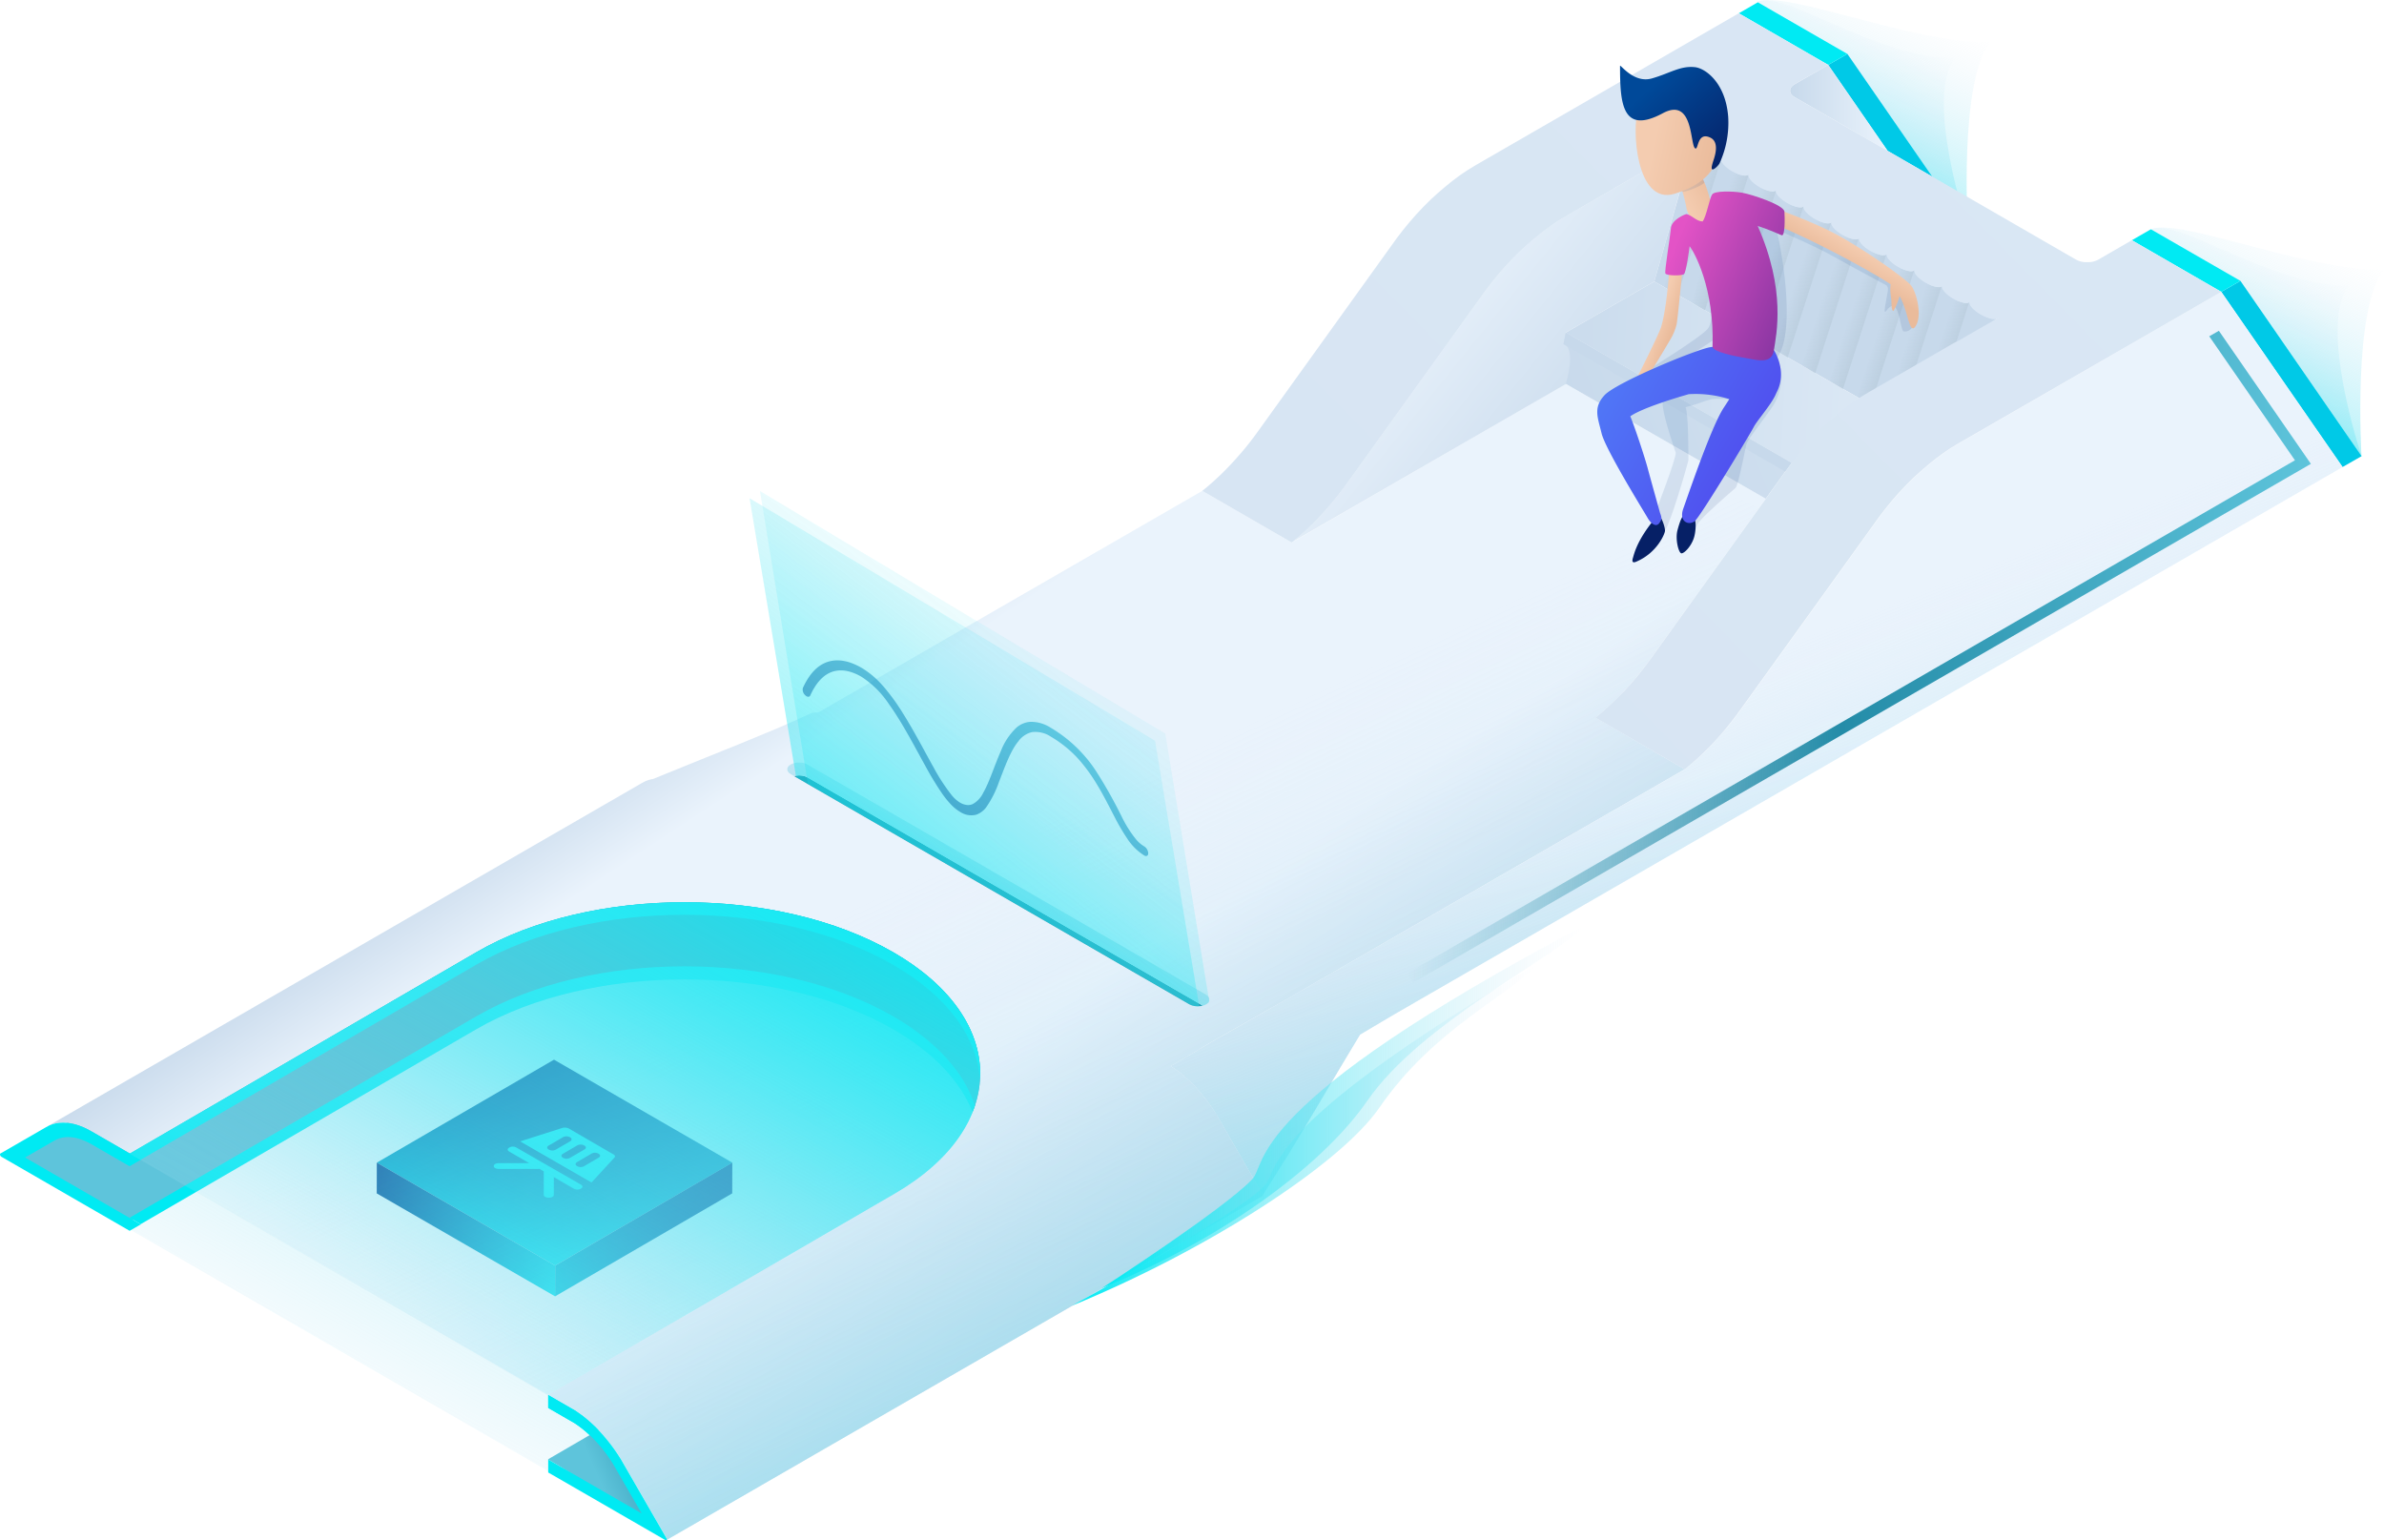 <svg xmlns="http://www.w3.org/2000/svg" xmlns:xlink="http://www.w3.org/1999/xlink" viewBox="0 0 646.21 417.53"><defs><linearGradient id="a" x1="205.42" y1="227.84" x2="102.93" y2="410.85" gradientUnits="userSpaceOnUse"><stop offset="0" stop-color="#00eaf3"/><stop offset="1" stop-color="#d0e2f4" stop-opacity="0"/></linearGradient><linearGradient id="e" x1="214.43" y1="221.03" x2="135.29" y2="364.92" gradientUnits="userSpaceOnUse"><stop offset="0" stop-color="#248ca8"/><stop offset="1" stop-color="#5ec4db"/></linearGradient><linearGradient id="h" x1="583.3" y1="153.55" x2="625.69" y2="62.63" xlink:href="#a"/><linearGradient id="i" x1="586.82" y1="146" x2="622.31" y2="69.89" xlink:href="#a"/><linearGradient id="j" x1="476.56" y1="91.88" x2="518.96" y2=".96" xlink:href="#a"/><linearGradient id="k" x1="480.08" y1="84.33" x2="515.57" y2="8.22" xlink:href="#a"/><linearGradient id="l" x1="212.79" y1="170.49" x2="320.95" y2="335.12" gradientUnits="userSpaceOnUse"><stop offset="0" stop-color="#c7d9eb"/><stop offset=".15" stop-color="#eaf3fc"/><stop offset=".64" stop-color="#eaf3fc"/><stop offset="1" stop-color="#c7d9eb"/></linearGradient><linearGradient id="c" x1="437.96" y1="119.62" x2="383.86" y2="76.06" gradientUnits="userSpaceOnUse"><stop offset="0" stop-color="#c7d9eb"/><stop offset="1" stop-color="#eaf3fc"/></linearGradient><linearGradient id="b" x1="461.94" y1="61.83" x2="456.55" y2="60" gradientUnits="userSpaceOnUse"><stop offset="0" stop-color="#bacddd"/><stop offset="1" stop-color="#bacddd" stop-opacity="0"/></linearGradient><linearGradient id="m" x1="469.35" y1="66.11" x2="463.96" y2="64.28" xlink:href="#b"/><linearGradient id="n" x1="476.78" y1="70.33" x2="471.39" y2="68.51" xlink:href="#b"/><linearGradient id="o" x1="484.19" y1="74.75" x2="478.8" y2="72.92" xlink:href="#b"/><linearGradient id="p" x1="491.71" y1="79.08" x2="486.32" y2="77.25" xlink:href="#b"/><linearGradient id="q" x1="499.17" y1="83.36" x2="493.78" y2="81.53" xlink:href="#b"/><linearGradient id="r" x1="506.68" y1="87.63" x2="501.29" y2="85.81" xlink:href="#b"/><linearGradient id="s" x1="514.18" y1="92.06" x2="508.79" y2="90.24" xlink:href="#b"/><linearGradient id="t" x1="521.64" y1="96.34" x2="516.25" y2="94.52" xlink:href="#b"/><linearGradient id="u" x1="529.09" y1="100.67" x2="523.7" y2="98.85" xlink:href="#b"/><linearGradient id="v" x1="408.49" y1="97.9" x2="578.87" y2="106.62" xlink:href="#c"/><linearGradient id="w" x1="485.24" y1="29.24" x2="511.65" y2="29.24" xlink:href="#c"/><linearGradient id="d" x1="155.16" y1="270.55" x2="146.72" y2="348.46" gradientUnits="userSpaceOnUse"><stop offset="0" stop-color="#023189"/><stop offset="1" stop-color="#00eaf3"/></linearGradient><linearGradient id="x" x1="202.29" y1="306.48" x2="142.74" y2="363.88" xlink:href="#d"/><linearGradient id="y" x1="92.67" y1="306.18" x2="153.21" y2="354.97" xlink:href="#d"/><linearGradient id="z" x1="270.23" y1="241.12" x2="281.79" y2="200.99" xlink:href="#c"/><linearGradient id="A" x1="246.93" y1="286.26" x2="284.35" y2="212.79" xlink:href="#a"/><linearGradient id="B" x1="391.46" y1="535.8" x2="251.54" y2="236.57" xlink:href="#a"/><linearGradient id="C" x1="496.2" y1="296.1" x2="475.79" y2="206.3" xlink:href="#c"/><linearGradient id="D" x1="535.85" y1="359.4" x2="465.89" y2="181.8" xlink:href="#a"/><linearGradient id="E" x1="233.82" y1="243.77" x2="314.98" y2="137.09" xlink:href="#a"/><linearGradient id="F" x1="234.63" y1="244.62" x2="319.17" y2="133.52" xlink:href="#a"/><linearGradient id="G" x1="421.26" y1="124.89" x2="693.25" y2="15.09" xlink:href="#c"/><linearGradient id="H" x1="421.66" y1="98.98" x2="527.77" y2="-5.83" xlink:href="#c"/><linearGradient id="I" x1="474.08" y1="76.41" x2="511.85" y2="39.1" xlink:href="#c"/><linearGradient id="J" x1="481.62" y1="80.7" x2="519.31" y2="43.47" xlink:href="#c"/><linearGradient id="K" x1="489.09" y1="85.04" x2="526.81" y2="47.77" xlink:href="#c"/><linearGradient id="L" x1="496.58" y1="89.37" x2="534.32" y2="52.1" xlink:href="#c"/><linearGradient id="M" x1="504.1" y1="93.65" x2="541.76" y2="56.46" xlink:href="#c"/><linearGradient id="N" x1="511.57" y1="97.95" x2="549.21" y2="60.77" xlink:href="#c"/><linearGradient id="O" x1="518.99" y1="102.33" x2="556.76" y2="65.03" xlink:href="#c"/><linearGradient id="P" x1="-701.45" y1="1248.32" x2="1648.73" y2="-1073.02" xlink:href="#c"/><linearGradient id="Q" x1="381.37" y1="178" x2="626.39" y2="178" gradientUnits="userSpaceOnUse"><stop offset="0" stop-color="#248ca8" stop-opacity="0"/><stop offset=".48" stop-color="#248ca8"/><stop offset="1" stop-color="#5ec4db"/></linearGradient><linearGradient id="R" x1="236.03" y1="249.3" x2="302.87" y2="153.87" xlink:href="#d"/><linearGradient id="S" x1="298.64" y1="299.91" x2="429.92" y2="299.91" xlink:href="#a"/><linearGradient id="T" x1="290.63" y1="307.55" x2="416.89" y2="307.55" xlink:href="#a"/><linearGradient id="U" x1="185.2" y1="393.16" x2="163.09" y2="402.8" xlink:href="#e"/><linearGradient id="V" x1="205.42" y1="207.33" x2="102.93" y2="390.34" xlink:href="#a"/><linearGradient id="f" x1="476.89" y1="128.77" x2="467.25" y2="118.16" gradientUnits="userSpaceOnUse"><stop offset="0" stop-color="#062066"/><stop offset="1" stop-color="#004999"/></linearGradient><linearGradient id="W" x1="518.98" y1="92.16" x2="494.89" y2="65.64" xlink:href="#f"/><linearGradient id="X" x1="466.2" y1="132.65" x2="451.75" y2="116.75" xlink:href="#f"/><linearGradient id="Y" x1="490.39" y1="92.3" x2="471.36" y2="71.36" xlink:href="#f"/><linearGradient id="Z" x1="464.04" y1="94.75" x2="452.18" y2="81.7" xlink:href="#f"/><linearGradient id="g" x1="497.54" y1="71.17" x2="501.07" y2="65.28" gradientUnits="userSpaceOnUse"><stop offset="0" stop-color="#eabb9b"/><stop offset="1" stop-color="#f4ccb0"/></linearGradient><linearGradient id="aa" x1="453.28" y1="89.5" x2="448.71" y2="87.88" xlink:href="#g"/><linearGradient id="ab" x1="417.89" y1="91.25" x2="511.55" y2="146.01" gradientUnits="userSpaceOnUse"><stop offset="0" stop-color="#508bfa"/><stop offset="1" stop-color="#5028e8"/></linearGradient><linearGradient id="ac" x1="466.45" y1="51.55" x2="457.61" y2="56.56" xlink:href="#g"/><linearGradient id="ad" x1="463.12" y1="46.98" x2="456.36" y2="50.81" xlink:href="#f"/><linearGradient id="ae" x1="465.83" y1="42.19" x2="448.3" y2="38.65" xlink:href="#g"/><linearGradient id="af" x1="491.28" y1="82.53" x2="453.74" y2="67.13" gradientUnits="userSpaceOnUse"><stop offset="0" stop-color="#7f329e"/><stop offset="1" stop-color="#e353c6"/></linearGradient><linearGradient id="ag" x1="469.63" y1="44.6" x2="449.14" y2="22.05" xlink:href="#f"/></defs><g data-name="Vrstva 2"><g data-name="Vrstva 1"><g data-name="latoun"><path d="M242.11 278.64c31.3 18.07 31.46 47.38.36 65.45l-94 54.61-113.32-65.45 94-54.61c31.06-18.07 81.65-18.07 112.96 0z" fill="url(#a)"/><path fill="url(#e)" d="M14.89 306.22l-11 6.71 31.26 18.31 95.21-55.17 13.02-5.68 17.52-4.5 19.65-2.61 21.31 1.42 17.52 3.32 17.05 6.15 13.02 7.82 7.1 6.39 4.98 6.63 3.31 9 64.96-1.84-156.91-85.86-158 89.91z"/><path d="M583 62.15l24.28 14 32.84 47.51s-2.47-40.11 6.07-50.55c-20.85.47-55.48-14.24-63.19-10.96z" fill="url(#h)"/><path d="M583 62.15l24.28 14 32.84 47.51s-11.95-35.84-3.41-46.28c-20.86.47-46-18.51-53.71-15.23z" fill="url(#i)"/><path fill="#00c9e7" d="M607.3 76.14l-5.2 2.97 32.84 47.51 5.2-2.97-32.84-47.51z"/><path fill="#00eaf3" d="M607.3 76.14l-24.28-13.99-5.15 2.97 24.23 13.99 5.2-2.97z"/><path d="M476.28.48l24.29 14L533.41 62s-2.47-40.11 6.07-50.55C518.6 11.91 484-2.8 476.28.48z" fill="url(#j)"/><path d="M476.28.48l24.29 14L533.41 62s-12-35.84-3.42-46.28C509.12 16.18 484-2.8 476.28.48z" fill="url(#k)"/><path fill="#00c9e7" d="M500.76 14.62l-5.2 2.97 16.09 23.29 12.09 6.99-22.98-33.25z"/><path fill="#00eaf3" d="M500.76 14.62l-24.28-14-5.16 2.98 24.24 13.99 5.2-2.97z"/><path d="M433.79 193.46l1.32-1.15 1.32-1.2 1.3-1.24 1.29-1.28 1.27-1.32 1.24-1.37 1.23-1.4 1.21-1.44 1.19-1.48 1.15-1.51 1.14-1.54 31.17-43.34-54.18-31.13-74.31 43-24.24-14-63.16 36.44-40.86 23.6-1.72.11-5.23 2.37-4.33 1.89-1.46.61-4.19 1.73-4.27 1.77-10.55 4.26-13.18 5.35h-.23l-.23.06-.7.19-.89.34-.83.44-161.57 93.31.84-.44.88-.34.94-.25 1-.14 1-.05 1.05.06 1.08.16 1.11.25 1.13.36 1.14.45 1.15.55 1.16.64 10.25 5.91 93.89-54.56c31.1-18.07 81.69-18.07 113 0s31.46 47.38.36 65.45l-93.89 54.57 7.18 4.14 1.14.77 1.14.83 1.12.91 1.11 1 1.1 1 1.07 1.09 1.05 1.15 1 1.19 1 1.25 1 1.29.91 1.32.88 1.36 12.37 21.43v.59l161.57-93.28v-.49l-.05-.1-12.37-21.43-.87-1.36-.92-1.33-.95-1.28-1-1.25-1-1.19-1-1.15-1.08-1.09-1.09-1-1.11-1-1.13-.91-1.13-.83-1.15-.77 11.95-7.09 12.2-6.95 6.15-3.45L377.92 254l78.76-45.48-24.23-14zm-213.08.31l-1.16.66zm107 77.63l-.32.45-.51.38-.67.3-.24.06-.53.12-.83.07-.84-.07-.77-.18-.67-.3-100.56-58.09-3-1.75-3.49-2-.24-.13-.67-.39-.51-.38-.32-.45-.11-.48.11-.48.32-.45.51-.38.67-.3.77-.18.84-.07.83.07.77.18.67.3 108.05 62.38.51.39.32.44.11.48z" fill="url(#l)"/><path d="M448.41 76.3l-.8.46-.8.46-.8.46-.8.46-.8.47-.8.46-.8.46-.81.47-.8.47-.8.46-.8.46-.8.46-.8.46-.8.47-.8.46-.8.46-11.21 6.46 5.61 10.73L350.13 147l1.34-1.1 1.33-1.15 1.31-1.19 1.3-1.24 1.29-1.29 1.27-1.32 1.25-1.37 1.23-1.4 1.2-1.44 1.19-1.48 1.16-1.51 1.13-1.54 36-50.11 1.68-2.34 1.74-2.26 1.8-2.19 1.84-2.1 1.9-2 1.93-1.92 2-1.82 2-1.72 2-1.61 2-1.49 2.05-1.37 2.06-1.25 35-20.21z" fill="url(#c)"/><path fill="#c7d9eb" d="M459.19 38.59L448.41 76.3l63.24 36 29.86-26.19-82.32-47.52z"/><path d="M466.65 42.92l-11.93 37-3.64-2.07 11.06-35.75c.86.51 3.86 1.9 4.51.82z" fill="url(#b)"/><path d="M474.06 47.2l-11.94 37-3.64-2.08 11.07-35.71c.81.48 3.84 1.84 4.51.79z" fill="url(#m)"/><path d="M481.5 51.42l-11.94 37-3.64-2.07L477 50.61c.79.51 3.82 1.87 4.5.81z" fill="url(#n)"/><path d="M488.9 55.84L477 92.81l-3.64-2.07L484.39 55c.8.53 3.83 1.89 4.51.84z" fill="url(#o)"/><path d="M496.42 60.17l-11.94 37-3.64-2.08 11.07-35.71c.8.48 3.83 1.84 4.51.79z" fill="url(#p)"/><path d="M503.88 64.45l-11.94 37-3.64-2.08 11.07-35.71c.8.48 3.83 1.84 4.51.79z" fill="url(#q)"/><path d="M511.39 68.72l-11.93 37-3.64-2.07 11.06-35.71c.81.48 3.84 1.84 4.51.78z" fill="url(#r)"/><path d="M518.89 73.15l-11.93 37-3.64-2.07 11.07-35.71c.8.48 3.83 1.84 4.5.78z" fill="url(#s)"/><path d="M526.36 77.43l-11.94 37-3.64-2.07 11.07-35.71c.8.48 3.83 1.84 4.51.78z" fill="url(#t)"/><path d="M533.81 81.76l-11.94 37-3.64-2.07L529.3 81c.8.46 3.83 1.82 4.51.76z" fill="url(#u)"/><path fill="url(#v)" d="M424.44 90.16l23.97-13.86 63.24 36-26.03 13.19-61.18-35.33z"/><path fill="url(#w)" d="M495.55 17.6l-9.09 5.24-.37.25-.31.27-.25.29-.18.3-.11.32v.64l.11.32.18.31.25.29.31.27.37.24 25.19 14.54-16.1-23.28z"/><path fill="url(#d)" d="M198.5 315.16l-48.02 27.91-48.34-27.91 48.03-27.91 48.33 27.91z"/><path fill="url(#x)" d="M198.5 315.16l-.02 8.33-48.02 27.91.02-8.33 48.02-27.91z"/><path fill="url(#y)" d="M150.48 343.07l-.02 8.33-48.34-27.9.02-8.34 48.34 27.91z"/><path d="M157.45 321.1c.57.33.58.78 0 1.11a1.93 1.93 0 01-1.92 0l-5.41-3.12v4.79c0 .45-.57.78-1.34.78a1.92 1.92 0 01-1-.22.65.65 0 01-.39-.56v-6.35l-1.16-.67h-11a1.92 1.92 0 01-1-.22.65.65 0 01-.39-.56c0-.44.57-.78 1.34-.78h8.27l-5.4-3.12c-.58-.33-.58-.78 0-1.11a1.93 1.93 0 011.92 0zm9.09-7.3l-6.21 6.74L141 309.4l11.52-3.68a2.59 2.59 0 011.64.17l12.06 7c.51.24.61.63.32.91zm-12 .05l3.83-2.23c.58-.33.58-.77 0-1.11a2 2 0 00-1.93 0l-3.83 2.23c-.58.33-.57.78 0 1.11a1.93 1.93 0 001.92 0m-3.86-2.22l3.84-2.23c.57-.34.57-.78 0-1.12a2 2 0 00-1.93 0l-3.83 2.23c-.58.34-.57.78 0 1.11a2 2 0 001.93 0m7.72 4.45l3.83-2.23c.58-.33.58-.78 0-1.11a1.93 1.93 0 00-1.92 0l-3.86 2.27c-.58.33-.57.78 0 1.11a1.93 1.93 0 001.92 0" fill="#00eaf3"/><path fill="#248ca8" d="M223.28 213.27l-3.03-1.75-.02-.01-1.35-.78-.67-.3-.77-.18-.83-.07-.84.07-.53.12 3.49 2.02.01.01 103.64 59.84.67.29.77.18.84.07.83-.07.53-.12-102.74-59.32z"/><path fill="url(#z)" d="M327.76 270.44l-.32-.44-.51-.39-108.05-62.38-.67-.3-.77-.18-.83-.06-.84.06-.77.18-.67.3-.51.38-.32.45-.11.48.11.48.32.45.51.38.67.39.24.13.53-.12.84-.07.83.07.77.18.67.3 1.35.78.02.01 3.03 1.75 102.74 59.32.24-.06.67-.29.51-.39.32-.45.11-.48-.11-.48z"/><path fill="url(#A)" d="M327.76 270.44l-.32-.44-.51-.39-108.05-62.38-.67-.3-.77-.18-.83-.06-.84.06-.77.18-.67.3-.51.38-.32.45-.11.48.11.48.32.45.51.38.67.39.24.13.53-.12.84-.07.83.07.77.18.67.3 1.35.78.02.01 3.03 1.75 102.74 59.32.24-.06.67-.29.51-.39.32-.45.11-.48-.11-.48z"/><path d="M433.79 193.46l1.32-1.15 1.32-1.2 1.3-1.24 1.29-1.28 1.27-1.32 1.24-1.37 1.23-1.4 1.21-1.44 1.19-1.48 1.15-1.51 1.14-1.54 29.23-40.64-55.36-32L350.13 147l-24.24-14-63.16 36.5-40.86 23.6-1.72.11-5.23 2.37-4.33 1.89-1.46.61-4.19 1.73-4.27 1.77-10.55 4.26-13.18 5.35h-.23l-.23.06-.7.19-.89.34-.83.44-161.57 93.31.84-.44.88-.34.94-.25 1-.14 1-.05 1.05.06 1.08.16 1.11.25 1.13.36 1.14.45 1.15.55 1.16.64 130.79 75.51 1.14.77 1.14.83 1.12.91 1.11 1 1.1 1 1.07 1.09 1.05 1.15 1 1.19 1 1.25 1 1.29.91 1.32.88 1.36 12.37 21.43v.59l161.57-93.28v-.49l-.05-.1-12.37-21.43-.87-1.36-.92-1.33-.95-1.28-1-1.25-1-1.19-1-1.15-1.08-1.09-1.09-1-1.11-1-1.13-.91-1.13-.83-1.15-.77 11.95-7.09 12.2-6.95 6.15-3.45L377.92 254l78.76-45.48-24.23-14zm-213.08.31l-1.16.66zm107 77.63l-.32.45-.51.38-.67.3-.24.06-.53.12-.83.07-.84-.07-.77-.18-.67-.3-100.56-58.09-3-1.75-3.49-2-.24-.13-.67-.39-.51-.38-.32-.45-.11-.48.11-.48.32-.45.51-.38.67-.3.77-.18.84-.07.83.07.77.18.67.3 108.05 62.38.51.39.32.44.11.48z" fill="url(#B)"/><path d="M602.1 79.12l-12.12 7-59.25 34.21-2.05 1.25-2 1.37-2 1.49-2 1.61-2 1.72-2 1.82-1.93 1.92-1.89 2-1.85 2.11-1.79 2.19-1.75 2.26-1.67 2.34-36.05 50.11-1.13 1.54-1.16 1.51-1.18 1.48-1.28 1.44-1.23 1.4-1.25 1.37-1.27 1.32-1.25 1.29-1.3 1.24-1.32 1.19-1.38 1.15-1.34 1.1L377.92 254l-30.3 17.49-6.15 3.51-12.2 6.95-11.95 7.05 1.15.77 1.13.83 1.13.91 1.11 1 1.09 1 1.08 1.09 1 1.15 1 1.19 1 1.25.95 1.28.92 1.33.87 1.36 12.37 21.43.05.1v.43l1-1.56 6.3-10 7.05-11.74 6.95-11.72 5.19-8.64 9.16-5.43L590 152.58l45-26z" fill="url(#C)"/><path d="M602.1 79.12l-12.12 7-59.25 34.21-2.05 1.25-2 1.37-2 1.49-2 1.61-2 1.72-2 1.82-1.93 1.92-1.89 2-1.85 2.11-1.79 2.19-1.75 2.26-1.67 2.34-36.05 50.11-1.13 1.54-1.16 1.51-1.18 1.48-1.28 1.44-1.23 1.4-1.25 1.37-1.27 1.32-1.25 1.29-1.3 1.24-1.32 1.19-1.38 1.15-1.34 1.1L377.92 254l-30.3 17.49-6.15 3.51-12.2 6.95-11.95 7.05 1.15.77 1.13.83 1.13.91 1.11 1 1.09 1 1.08 1.09 1 1.15 1 1.19 1 1.25.95 1.28.92 1.33.87 1.36 12.37 21.43.05.1v.43l1-1.56 6.3-10 7.05-11.74 6.95-11.72 5.19-8.64 9.16-5.43L590 152.58l45-26z" fill="url(#D)"/><path d="M610.13 106l.29-.17v.48z" fill="#00e8f1"/><path d="M313.09 200.79l-53.33-31.89-56.58-33.83 12.62 75.63s106.07 61.22 106.26 61.35a4.87 4.87 0 003 .69zm-95.76-8.1z" opacity=".5" fill="url(#E)"/><path d="M315.86 198.84L262.53 167 206 133.11l13 79.38s103.26 59.61 103.66 59.83a4.49 4.49 0 004.88-.47 1.61 1.61 0 00.25-.35zm-95.77-6.33z" opacity=".3" fill="url(#F)"/><path d="M424.44 90.16l-.63 3.09c1.5.35 2.81 3.16.63 10.81l54.18 31.13 7-9.7-60.9-35.16" fill="url(#G)"/><path fill="#c7d9eb" d="M424.44 90.16l61.18 35.33-1.73 2.34-60.08-34.51.63-3.16z"/><path d="M486 52.31c-2.07-1.2-4.09-1.56-4.51-.83.42-.74-.9-2.3-2.95-3.48s-4.06-1.55-4.49-.81c.43-.74-.88-2.29-2.93-3.48s-4.05-1.53-4.48-.79c.43-.74-.9-2.31-3-3.5s-4.08-1.56-4.51-.82.9 2.31 3 3.5 4.09 1.56 4.51.82c-.42.74.89 2.29 2.93 3.47s4.05 1.54 4.48.8c-.43.74.89 2.3 2.94 3.49s4.07 1.55 4.49.81c-.42.74.91 2.3 3 3.5s4.09 1.56 4.52.82-.92-2.31-3-3.5z" fill="url(#H)"/><path d="M493.51 56.64c-2.07-1.2-4.1-1.57-4.53-.83s.91 2.31 3 3.51 4.1 1.57 4.53.83-.92-2.31-3-3.51z" fill="url(#I)"/><path d="M501 61c-2.06-1.19-4.08-1.56-4.51-.82s.9 2.31 3 3.5 4.08 1.56 4.51.82-.92-2.34-3-3.5z" fill="url(#J)"/><path d="M508.5 65.29c-2.07-1.2-4.1-1.56-4.52-.82s.9 2.3 3 3.5 4.1 1.56 4.52.82-.93-2.31-3-3.5z" fill="url(#K)"/><path d="M516 69.62c-2.07-1.2-4.1-1.57-4.53-.83s.91 2.31 3 3.51 4.1 1.56 4.52.82-.92-2.31-2.99-3.5z" fill="url(#L)"/><path d="M523.48 73.94c-2.06-1.19-4.08-1.56-4.51-.82s.9 2.31 3 3.5 4.08 1.55 4.51.81-.94-2.3-3-3.49z" fill="url(#M)"/><path d="M530.93 78.24c-2-1.19-4.07-1.55-4.49-.81s.89 2.3 2.95 3.49 4.07 1.55 4.5.81-.89-2.3-2.96-3.49z" fill="url(#N)"/><path d="M538.42 82.56c-2.08-1.19-4.11-1.57-4.53-.83s.91 2.32 3 3.51 4.11 1.57 4.53.83-.93-2.31-3-3.51z" fill="url(#O)"/><path d="M577.87 65.12l-9.09 5.25-.42.21-.47.18-.5.15-.53.1-.55.06h-1.12l-.55-.06-.53-.1-.5-.15-.47-.18-.42-.21-51.07-29.49-25.19-14.54-.37-.24-.31-.27-.25-.29-.18-.31-.11-.31v-.65l.11-.32.18-.3.25-.29.31-.27.37-.25 9.09-5.24-24.24-14-12.12 7-59.25 34.21-2.05 1.25-2.05 1.37-2 1.49-2 1.61-2 1.71-2 1.82-1.95 1.94-1.89 2-1.85 2.11-1.8 2.19-1.74 2.26-1.68 2.34-36 50.11-1.13 1.54-1.16 1.51-1.18 1.48-1.25 1.46-1.23 1.4-1.25 1.37-1.27 1.32-1.28 1.29-1.3 1.23-1.32 1.2-1.33 1.15-1.34 1.1 24.24 14 1.34-1.1 1.33-1.15 1.31-1.19 1.3-1.24 1.29-1.29 1.27-1.32 1.25-1.37 1.23-1.4 1.2-1.44 1.19-1.48 1.16-1.51 1.13-1.54 36-50.11 1.68-2.34 1.74-2.26 1.8-2.19 1.84-2.1 1.9-2 1.93-1.92 2-1.82 2-1.72 2-1.61 2-1.49 2-1.37 2.06-1.25 35-20.21c-.43.74.9 2.31 3 3.5s4.09 1.56 4.51.82c-.42.74.89 2.29 2.93 3.47s4.05 1.54 4.48.8c-.43.74.89 2.3 2.94 3.49s4.07 1.55 4.49.81c-.42.74.91 2.3 3 3.5s4.09 1.56 4.52.82c-.43.74.91 2.31 3 3.51s4.1 1.57 4.53.83c-.43.74.9 2.31 3 3.5s4.08 1.56 4.51.82c-.43.74.9 2.3 3 3.5s4.1 1.56 4.52.82c-.42.74.91 2.31 3 3.51s4.1 1.56 4.52.82c-.42.74.9 2.31 3 3.5s4.08 1.55 4.51.81c-.43.74.89 2.3 2.95 3.49s4.07 1.55 4.5.81c-.43.74.91 2.32 3 3.51s4.11 1.57 4.53.83l.1.06-.31.18-1.05.61-.23.13-1.18.68-.65.38-.77.44-1 .56-.4.23-1.05.61-.21.12-.83.48-.2.11-.35.2-.86.51-1 .58-.52.29-1.41.72-.12.07-.51.29-.82.48-.2.11-1 .59-.34.19-.74.43-.23.14-.4.23-.12.07-.13.07-.75.43-.82.48-.18.1-1.28.74-.55.32-.82.47-.83.48-.45.26-.91.53-.25.14-.73.42-.22.13-.3.17-.94.55-.93.53-.59.34-1.24.72-.19.11-.87.5-.48.27-.1.06-1.11.65-.21.12-.85.49-.12.06-.29.17-.29.17-.21.12-1.57.91-.35.2-1 .59-.18.11-.9.55-.19.14-.63.41h-.06l-.36.25-.23.15-.28.19-.26.17-.19.14-.1.07-.33.25-.26.18-.07.06-.55.4-.23.17-.3.22-.12.09-.37.3-.28.22-.52.42-.15.11-.58.47-.08.06-.08.07-.59.51-.12.1-.57.49-.25.22-.29.24-.14.14-.39.36-.29.26-.54.5-.13.13-.47.43-.14.14-.08.08-.65.64-.18.18-.48.48-.34.34-.07.07-.25.26-.51.55-.13.13-.43.47-.21.21-.27.3-.09.09-.27.31-.18.2-.11.13-.06.07-.08.09-.09.11-.33.37-.35.4-.12.13-.08.09-.18.21-.24.3-.38.47-.14.16-.31.38-.24.3-.09.1-.39.48-.1.13-.27.34-.31.41-.42.54-.19.25-.45.59-1.68 2.34-6.81 9.47-29.23 40.64-1.14 1.54-1.15 1.51-1.26 1.58-1.21 1.44-1.23 1.4-1.24 1.37-1.32 1.32-1.29 1.28-1.3 1.24-1.32 1.2-1.32 1.15-1.34 1.1 24.23 14 1.34-1.1 1.33-1.15 1.32-1.19 1.3-1.24 1.28-1.29 1.27-1.32 1.25-1.37 1.23-1.4 1.21-1.44 1.18-1.48 1.16-1.51 1.13-1.54 36.05-50.11 1.68-2.34 1.74-2.26 1.79-2.19 1.85-2.11 1.89-2 1.93-1.92 2-1.82 2-1.72 2-1.61 2-1.49 2-1.37 2.05-1.25L590 86.11l12.12-7zm-103.8-18zm7.43 4.29z" fill="url(#P)"/><path fill="url(#Q)" d="M381.38 263.87l1.71 2.47 243.3-140.6-24.94-36.07-2.61 1.49 23.23 33.61-240.69 139.1z"/><path d="M284.83 197.28A37.41 37.41 0 01297.08 209a127.3 127.3 0 017.08 12.59 32.34 32.34 0 003.78 5.94 8.44 8.44 0 002.24 1.92 2.36 2.36 0 011.06 1.84c0 .68-.48.95-1.07.61a15 15 0 01-4.56-4.5 56.92 56.92 0 01-3.63-6.22c-2.33-4.48-4.76-9.44-8.27-13.78a31.53 31.53 0 00-8.85-7.7 7.54 7.54 0 00-5.14-1.24A6.39 6.39 0 00276 201c-2.15 2.62-3.66 7-5.2 10.92a28.28 28.28 0 01-3.46 6.88 5.75 5.75 0 01-2.75 2.05 5.5 5.5 0 01-4.39-.8 11.68 11.68 0 01-2.53-2.07 28.07 28.07 0 01-2.34-2.93 85.36 85.36 0 01-4.56-7.53c-3.06-5.52-6.3-11.8-9.84-16.69a25.85 25.85 0 00-7.39-7.36c-3-1.73-5.66-2.16-8-1.35s-4.34 2.94-5.92 6.42c-.17.37-.57.43-1 .19a2 2 0 01-.41-.33 2 2 0 01-.57-1.93c1.68-3.7 3.88-6.07 6.56-7s5.8-.47 9.3 1.53a24.26 24.26 0 015.9 5 56.21 56.21 0 015.09 6.94c3.17 5 6 10.49 8.57 15.08a50.76 50.76 0 004.82 7.42 9 9 0 002.29 2.09 4.82 4.82 0 001.9.68 3 3 0 001.62-.26 6.82 6.82 0 002.8-3c1.69-2.92 3.05-7.39 4.79-11.32a17.4 17.4 0 014.32-6.46 6.45 6.45 0 013.65-1.5 9.87 9.87 0 015.58 1.61z" fill="url(#R)" opacity=".5"/><path d="M298.64 349.2s33-21.36 40.77-29.51c4.2-4.41-2.71-19.78 90.51-69.08-7.65 8.7-44.51 26.29-59.38 47.89-10.78 15.65-35.98 35.98-71.9 50.7z" fill="url(#S)"/><path d="M290.63 353.9s44.36-24.3 52.09-32.44c4.2-4.42-2-15.45 74.17-60.26-7.65 8.7-28.17 17.46-43 39.07-10.82 15.65-47.33 38.92-83.26 53.63z" fill="url(#T)"/><path d="M242.11 261.53c15 8.66 22.83 19.91 23.51 31.26.83-12.48-7-25.13-23.51-34.66-31.31-18.07-81.9-18.07-113 0l-94 54.61 2.93 1.69 91-52.9c31.17-18.07 81.76-18.07 113.07 0z" fill="#00eaf3"/><path d="M242.11 279c11.09 6.41 18.26 14.22 21.52 22.45.14-.4.51-1.34.64-1.76-2.9-8.86-10.29-17.33-22.16-24.19-31.31-18.07-81.9-18.07-113 0l-94 54.61 3 1.74 91-52.85c31.1-18 81.69-18 113 0z" fill="#00eaf3"/><path fill="#00eaf3" d="M38.16 331.89L6.79 313.77l7.83-4.52.69-.37.74-.29.77-.2.82-.13.84-.04.87.05.9.13.92.21.94.3.94.38.96.45.96.53 10.15 5.87 3.02-1.76-13.17-7.6-1.16-.64-1.15-.55-1.14-.45-1.13-.36-1.11-.25-1.08-.16-1.05-.06-1.02.05-.98.14-.94.25-.88.34-.84.45-12.37 7.14-.05.03-.04.06-.02.07-.01.08.01.09.02.09.03.1.05.1.06.08.07.08.07.06.08.05 34.75 20.07 3.02-1.75z"/><path fill="url(#U)" d="M163.1 389.49l-.9-1.19-.73-.53-1.64 1.25-11.23 6.53v.1l2.93 1.69 24.49 15.55-11.77-22.01-1.15-1.39z"/><path fill="#00eaf3" d="M180.72 417.17l-.03-.1-.03-.09-.05-.1-12.37-21.43-.88-1.36-.91-1.33-.96-1.28-.99-1.25-.24-.28-.77-.91-1.05-1.15-1.07-1.09-1.1-1.03-1.11-.97-1.12-.91-1.14-.83-1.14-.77-7.16-4.13v3.49l7.16 4.14.94.64.94.7.93.76.92.81.91.86.89.9.86.95.85.99.82 1.03.79 1.06.76 1.09.73 1.13 7.84 13.56-18.18-10.49-4.23-2.44-2.93-1.69v3.5l7.16 4.13 24.58 14.19.08.04.07.02h.07l.05-.02.05-.04.04-.06.02-.07.01-.08-.01-.09z"/><path fill="#00eaf3" d="M161.37 386.8l-1.1-1.03-1.11-.97-1.12-.91-1.14-.83-1.14-.77-7.16-4.13v3.49l7.16 4.14.94.64.94.7.93.76.92.81.34.32 2.37-1.37-.83-.85z"/><path d="M242.11 258.13c31.3 18.07 31.46 47.38.36 65.45l-94 54.61-113.32-65.45 94-54.61c31.06-18.07 81.65-18.07 112.96 0z" fill="url(#V)"/></g><path d="M482 98.48c1.41 1.69 1.29 7.66-1.6 11.82s-6.63 8.8-7 10.12-2.19 11.23-3 11.89-9.49 8.17-10.33 9.86a2.42 2.42 0 01-2.35 1.51l-.28-4 7.48-10.68 3-8.74 4-9.49z" opacity=".1" fill="url(#f)"/><path d="M516 89.83c2 .34 3.43-2 3.43-4.89s-3.78-7.75-3.78-7.75l-17.79-10.27L486.33 61l-4.87 1.22s10.24 4.32 15.41 7.24 14.47 7.89 14.47 7.89.54.39.38 1.51c-.37 2.52-1.49 6.86-.38 5.35 3.51-4.78 3.66 5.44 4.66 5.62z" opacity=".1" fill="url(#W)"/><path d="M468.79 108.2c-6.65-.43-4.77.33-11.9 2.17.81 1.84.77 12.81.77 14.42-.58 2.41-4.85 17-6.34 19s-3.21-3.28-2.86-4.2 6.09-15.75 5.75-16.9-4.5-12.78-3.35-14.51 10.94-3.09 10.94-3.09l7.47 1.73z" opacity=".1" fill="url(#X)"/><path d="M481.46 62.2c1 2.79 5.73 27.49.28 34.67s-5.89-5.31-5.89-5.31-3.59-18.53-3.73-19.1S471.4 59 471.4 59z" opacity=".1" fill="url(#Y)"/><path d="M452.69 99.22a118.69 118.69 0 0013.14-8C467.34 90 466.3 68 462.77 67s-2.5.26-2.5.26S466 84.86 463 89c-1.59 2.22-15.88 11-15.88 11l-.67 2.1z" opacity=".1" fill="url(#Z)"/><path d="M459.11 140.32c.38.22.8 2 .24 4.73s-2.79 5-3.57 4.94-1.73-3.82-1.08-6.26 1.29-4 1.85-4.08a10.14 10.14 0 012.56.67zm-10.88.68c.51-.64 1.34-.61 1.68-.84s1.41 2.57 1.41 3.7c0 .76-2.08 5.89-7.56 8.29-1.14.57-1.49.23-1.14-.91s1.04-4.57 5.61-10.24z" fill="#062066" fill-rule="evenodd"/><path d="M475.69 54.61c1.69.55 15.42 5 24 10s16.78 11 18.26 12.7 3.15 8.08 1.36 11-2-3.92-4.42-8.06a16.81 16.81 0 01-1.48 3.75c-.23.59-.68.26-.7-1.79s-.53-2.77-.23-5.14c-4.77-3.27-28-16.09-38.26-18.56.04-3.01 1.47-3.9 1.47-3.9z" fill="url(#g)"/><path d="M456 73.39c-.11 1.32-1.32 13.77-1.54 14.54a15.06 15.06 0 01-1.88 4.41c-1.43 2.42-5.22 8.85-6.1 9.73s-3.48 1.51-3 .74 6.06-12 6.72-14 1.61-6.71 2.27-15.52c.63-.63 3.53.1 3.53.1z" fill="url(#aa)"/><path d="M480.84 94.92s-13.23-1.56-17.39-.78-25.43 9.6-28.54 13-1.82 6-.78 10.33 11.42 21.07 12.46 22.89 2.38 2.51 3.15 1.48.74-1.48.24-2.78c0 0-2.61-9.34-3.36-12.16s-3.41-10.93-4.71-14.05c3.64-2.59 15.84-6 15.84-6a30.41 30.41 0 0111 1.35l-1.57 2.42c-3.37 5.19-9.6 23.61-10.9 27.24s1.56 4.68 3.12 3.38 14.27-22.32 16.08-25.69c1-1.8 5-6.32 6-9 3.21-5.89-.64-11.63-.64-11.63z" fill-rule="evenodd" fill="url(#ab)"/><path d="M457.23 56.94a39.12 39.12 0 00-1.61-6.29c-.58-1.45 3-3.26 3.65-3.39s1.55-1.64 3.53 4.37 1.67 9.55 1.67 9.55l-5 .8z" fill="url(#ac)"/><path d="M456.08 52c-.14-.47-.32-1-.46-1.37-.58-1.45 3-3.26 3.65-3.39s1.34-1.16 2.75 2.23c-.38.75-4.77 2.53-5.94 2.53z" opacity=".1" fill="url(#ad)"/><path d="M466.45 40.39c-1.07 3.19-2 8.94-12.56 12.14s-11.56-18.21-9.89-22.4 19.25-2.07 19.25-2.07l3.8 8.86z" fill="url(#ae)"/><path d="M480.84 94.92c.65-4.27 3.34-16.22-4.4-33.68 3 1 5.49 2.07 6.48 2.52s.87-4.85.77-6.38c-.11-1.82-8.87-4.69-11.48-5.14s-7.38-.54-8.1.45-1.54 5.91-2.59 7.33c-1.63 0-2.84-1.59-4.34-2-.63.09-4.07 1.62-4.25 3.78s-1.78 11.7-1.51 12.33 4.52.69 5.06.15 1.42-6.56 1.51-7.55c1.26 1.62 6.75 11.36 6.21 27.28.18 1.44 6.33 2.59 8.73 3 2.79.4 7.28 2.07 7.91-2.09z" fill-rule="evenodd" fill="url(#af)"/><path d="M439.13 17.87c0-.6 3.67 4.8 8.6 3.4s7.66-3.47 11.65-3.07c2.91.29 8.35 4.26 9.06 13.39a26.39 26.39 0 01-2.33 12.66c-.25.56-1.59 1.9-2 1.65s.19-1.94.46-2.78c1.33-4.13 0-5.39-1.07-5.86-3.32-1.49-3.13 3-3.86 3-1.66-.07-.27-14.22-8.93-9.56-11.07 5.93-11.58-2.77-11.58-12.83z" fill="url(#ag)"/></g></g></svg>